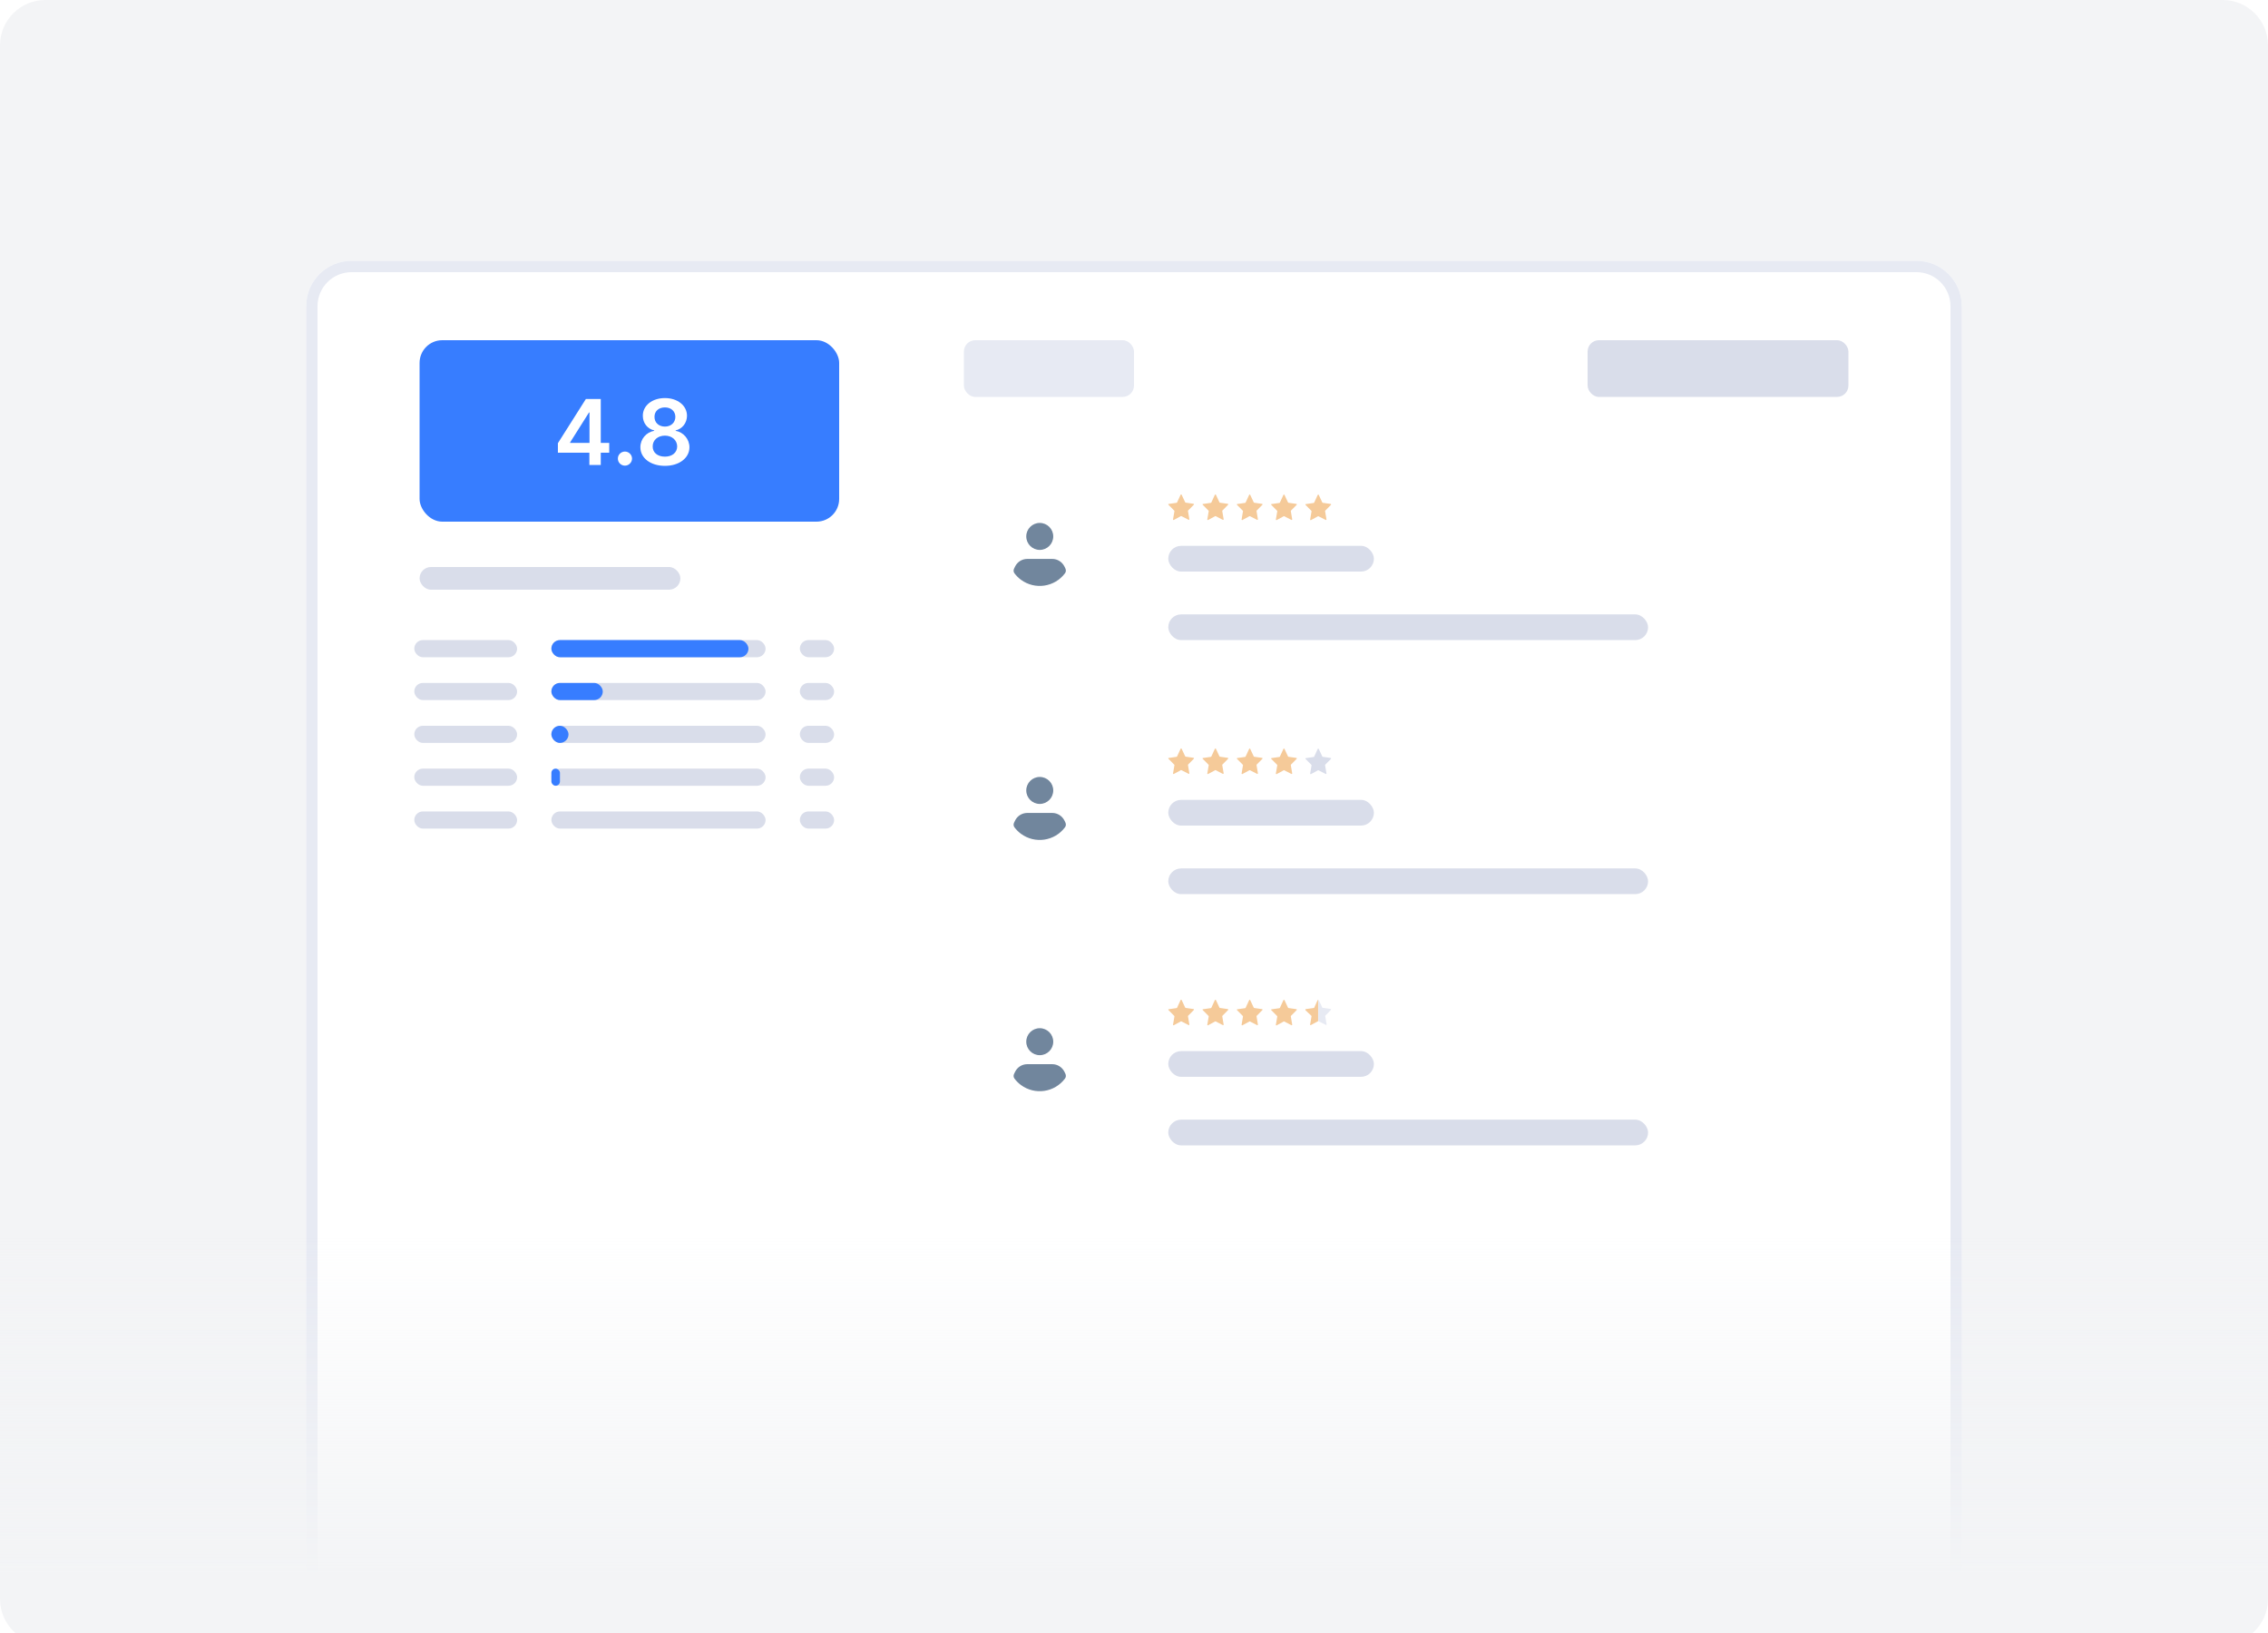 <svg width="200" height="144" viewBox="0 0 200 144" fill="none" xmlns="http://www.w3.org/2000/svg">
<g clip-path="url(#clip0)">
<path d="M196 0H4C1.791 0 0 1.791 0 4V140C0 142.209 1.791 144 4 144H196C198.209 144 200 142.209 200 140V4C200 1.791 198.209 0 196 0Z" fill="#F3F4F6"/>
<g filter="url(#filter0_d)">
<path d="M27 24C27 21.791 28.791 20 31 20H169C171.209 20 173 21.791 173 24V144H27V24Z" fill="white"/>
<path d="M31 20.5H169C170.933 20.5 172.5 22.067 172.5 24V143.5H27.5V24C27.5 22.067 29.067 20.5 31 20.5Z" stroke="#E7EAF3"/>
</g>
<rect x="37" y="30" width="37" height="16" rx="2" fill="#377DFF"/>
<path d="M49.197 39.92H51.973V41H52.978V39.92H53.723V39.054H52.978V35.182H51.666L49.197 39.082V39.92ZM51.984 39.054H50.277V39.008L51.939 36.375H51.984V39.054ZM55.111 41.062C55.446 41.062 55.733 40.784 55.736 40.438C55.733 40.097 55.446 39.818 55.111 39.818C54.765 39.818 54.483 40.097 54.486 40.438C54.483 40.784 54.765 41.062 55.111 41.062ZM58.636 41.08C59.895 41.08 60.795 40.386 60.798 39.44C60.795 38.713 60.258 38.105 59.582 37.992V37.952C60.17 37.821 60.579 37.293 60.582 36.662C60.579 35.767 59.755 35.102 58.636 35.102C57.508 35.102 56.684 35.764 56.687 36.662C56.684 37.293 57.088 37.821 57.687 37.952V37.992C57 38.105 56.468 38.713 56.471 39.44C56.468 40.386 57.366 41.08 58.636 41.08ZM58.636 40.267C57.977 40.267 57.551 39.903 57.556 39.367C57.551 38.81 58.008 38.415 58.636 38.415C59.255 38.415 59.71 38.812 59.716 39.367C59.71 39.903 59.287 40.267 58.636 40.267ZM58.636 37.617C58.096 37.617 57.71 37.267 57.716 36.761C57.71 36.261 58.085 35.926 58.636 35.926C59.179 35.926 59.551 36.261 59.556 36.761C59.551 37.27 59.167 37.617 58.636 37.617Z" fill="white"/>
<rect x="37" y="50" width="23" height="2" rx="1" fill="#D9DDEA"/>
<rect x="85" y="30" width="15" height="5" rx="1" fill="#E7EAF3"/>
<rect x="140" y="30" width="23" height="5" rx="1" fill="#D9DDEA"/>
<rect x="36.533" y="56.444" width="9.067" height="1.511" rx="0.756" fill="#D9DDEA"/>
<rect x="70.533" y="56.444" width="3.022" height="1.511" rx="0.756" fill="#D9DDEA"/>
<rect x="48.622" y="56.444" width="18.889" height="1.511" rx="0.756" fill="#D9DDEA"/>
<rect x="48.622" y="56.444" width="17.378" height="1.511" rx="0.756" fill="#377DFF"/>
<rect x="36.533" y="60.222" width="9.067" height="1.511" rx="0.756" fill="#D9DDEA"/>
<rect x="70.533" y="60.222" width="3.022" height="1.511" rx="0.756" fill="#D9DDEA"/>
<rect x="48.622" y="60.222" width="18.889" height="1.511" rx="0.756" fill="#D9DDEA"/>
<rect x="48.622" y="60.222" width="4.533" height="1.511" rx="0.756" fill="#377DFF"/>
<rect x="36.533" y="64" width="9.067" height="1.511" rx="0.756" fill="#D9DDEA"/>
<rect x="70.533" y="64" width="3.022" height="1.511" rx="0.756" fill="#D9DDEA"/>
<rect x="48.622" y="64" width="18.889" height="1.511" rx="0.756" fill="#D9DDEA"/>
<rect x="48.622" y="64" width="1.511" height="1.511" rx="0.756" fill="#377DFF"/>
<rect x="36.533" y="67.778" width="9.067" height="1.511" rx="0.756" fill="#D9DDEA"/>
<rect x="70.533" y="67.778" width="3.022" height="1.511" rx="0.756" fill="#D9DDEA"/>
<rect x="48.622" y="67.778" width="18.889" height="1.511" rx="0.756" fill="#D9DDEA"/>
<rect x="48.622" y="67.778" width="0.756" height="1.511" rx="0.378" fill="#377DFF"/>
<rect x="36.533" y="71.555" width="9.067" height="1.511" rx="0.756" fill="#D9DDEA"/>
<rect x="70.533" y="71.555" width="3.022" height="1.511" rx="0.756" fill="#D9DDEA"/>
<rect x="48.622" y="71.555" width="18.889" height="1.511" rx="0.756" fill="#D9DDEA"/>
<path d="M104.203 43.632L104.515 44.296C104.529 44.31 104.542 44.324 104.556 44.324L105.248 44.423C105.288 44.423 105.302 44.48 105.275 44.508L104.773 45.017C104.759 45.031 104.759 45.045 104.759 45.059L104.881 45.78C104.895 45.822 104.841 45.85 104.814 45.836L104.176 45.511C104.162 45.511 104.149 45.511 104.135 45.511L103.511 45.85C103.47 45.865 103.43 45.836 103.443 45.794L103.565 45.073C103.565 45.059 103.565 45.045 103.552 45.031L103.036 44.508C103.009 44.48 103.023 44.437 103.063 44.437L103.755 44.338C103.769 44.338 103.782 44.324 103.796 44.31L104.108 43.632C104.135 43.589 104.189 43.589 104.203 43.632Z" fill="#F5CA99"/>
<path d="M107.226 43.635L107.538 44.3C107.551 44.314 107.565 44.328 107.578 44.328L108.27 44.427C108.311 44.427 108.325 44.483 108.297 44.511L107.796 45.02C107.782 45.034 107.782 45.048 107.782 45.063L107.904 45.783C107.918 45.826 107.863 45.854 107.836 45.84L107.199 45.515C107.185 45.515 107.171 45.515 107.158 45.515L106.534 45.854C106.493 45.868 106.452 45.84 106.466 45.797L106.588 45.077C106.588 45.063 106.588 45.048 106.575 45.034L106.059 44.511C106.032 44.483 106.045 44.441 106.086 44.441L106.778 44.342C106.792 44.342 106.805 44.328 106.819 44.314L107.131 43.635C107.158 43.593 107.212 43.593 107.226 43.635Z" fill="#F5CA99"/>
<path d="M110.249 43.639L110.561 44.303C110.574 44.317 110.588 44.331 110.601 44.331L111.293 44.43C111.334 44.43 111.348 44.487 111.32 44.515L110.818 45.024C110.805 45.038 110.805 45.052 110.805 45.066L110.927 45.787C110.941 45.829 110.886 45.858 110.859 45.843L110.222 45.518C110.208 45.518 110.194 45.518 110.181 45.518L109.557 45.858C109.516 45.872 109.475 45.843 109.489 45.801L109.611 45.08C109.611 45.066 109.611 45.052 109.598 45.038L109.082 44.515C109.055 44.487 109.068 44.444 109.109 44.444L109.801 44.345C109.815 44.345 109.828 44.331 109.842 44.317L110.154 43.639C110.181 43.596 110.235 43.596 110.249 43.639Z" fill="#F5CA99"/>
<path d="M113.271 43.642L113.583 44.307C113.597 44.321 113.611 44.335 113.624 44.335L114.316 44.434C114.357 44.434 114.37 44.49 114.343 44.519L113.841 45.027C113.828 45.041 113.828 45.056 113.828 45.07L113.95 45.79C113.963 45.833 113.909 45.861 113.882 45.847L113.244 45.522C113.231 45.522 113.217 45.522 113.204 45.522L112.58 45.861C112.539 45.875 112.498 45.847 112.512 45.804L112.634 45.084C112.634 45.07 112.634 45.056 112.62 45.041L112.105 44.519C112.078 44.49 112.091 44.448 112.132 44.448L112.824 44.349C112.837 44.349 112.851 44.335 112.864 44.321L113.176 43.642C113.204 43.6 113.258 43.6 113.271 43.642Z" fill="#F5CA99"/>
<path d="M116.294 43.646L116.606 44.31C116.62 44.324 116.633 44.338 116.647 44.338L117.339 44.437C117.379 44.437 117.393 44.494 117.366 44.522L116.864 45.031C116.85 45.045 116.85 45.059 116.85 45.073L116.972 45.794C116.986 45.836 116.932 45.864 116.905 45.85L116.267 45.525C116.253 45.525 116.24 45.525 116.226 45.525L115.602 45.864C115.562 45.879 115.521 45.85 115.534 45.808L115.656 45.087C115.656 45.073 115.656 45.059 115.643 45.045L115.127 44.522C115.1 44.494 115.114 44.451 115.155 44.451L115.846 44.352C115.86 44.352 115.874 44.338 115.887 44.324L116.199 43.646C116.226 43.603 116.281 43.603 116.294 43.646Z" fill="#F5CA99"/>
<rect x="103.022" y="48.133" width="18.133" height="2.267" rx="1.133" fill="#D9DDEA"/>
<rect x="103.022" y="54.178" width="42.311" height="2.267" rx="1.133" fill="#D9DDEA"/>
<g filter="url(#filter1_d)">
<rect x="87.156" y="44.356" width="9.067" height="9.067" rx="4.533" fill="white"/>
</g>
<path d="M91.689 48.492C92.346 48.492 92.879 47.959 92.879 47.302C92.879 46.645 92.346 46.112 91.689 46.112C91.032 46.112 90.499 46.645 90.499 47.302C90.499 47.959 91.032 48.492 91.689 48.492Z" fill="#71869D"/>
<path d="M93.921 50.544C93.003 51.779 91.264 52.034 90.028 51.122C89.807 50.957 89.615 50.765 89.45 50.544C89.371 50.425 89.36 50.272 89.422 50.147L89.507 49.971C89.705 49.552 90.125 49.286 90.589 49.286H92.794C93.247 49.286 93.661 49.546 93.865 49.954L93.955 50.141C94.012 50.272 94.006 50.425 93.921 50.544Z" fill="#71869D"/>
<path d="M104.203 66.032L104.515 66.696C104.529 66.71 104.542 66.724 104.556 66.724L105.248 66.823C105.288 66.823 105.302 66.88 105.275 66.908L104.773 67.417C104.759 67.431 104.759 67.445 104.759 67.459L104.881 68.18C104.895 68.222 104.841 68.25 104.814 68.236L104.176 67.911C104.162 67.911 104.149 67.911 104.135 67.911L103.511 68.25C103.47 68.265 103.43 68.236 103.443 68.194L103.565 67.473C103.565 67.459 103.565 67.445 103.552 67.431L103.036 66.908C103.009 66.88 103.023 66.837 103.063 66.837L103.755 66.738C103.769 66.738 103.782 66.724 103.796 66.71L104.108 66.032C104.135 65.989 104.189 65.989 104.203 66.032Z" fill="#F5CA99"/>
<path d="M107.226 66.035L107.538 66.7C107.551 66.714 107.565 66.728 107.578 66.728L108.27 66.827C108.311 66.827 108.325 66.883 108.297 66.912L107.796 67.42C107.782 67.434 107.782 67.448 107.782 67.463L107.904 68.183C107.918 68.226 107.863 68.254 107.836 68.24L107.199 67.915C107.185 67.915 107.171 67.915 107.158 67.915L106.534 68.254C106.493 68.268 106.452 68.24 106.466 68.198L106.588 67.477C106.588 67.463 106.588 67.448 106.575 67.434L106.059 66.912C106.032 66.883 106.045 66.841 106.086 66.841L106.778 66.742C106.792 66.742 106.805 66.728 106.819 66.714L107.131 66.035C107.158 65.993 107.212 65.993 107.226 66.035Z" fill="#F5CA99"/>
<path d="M110.249 66.039L110.561 66.703C110.574 66.717 110.588 66.731 110.601 66.731L111.293 66.83C111.334 66.83 111.348 66.887 111.32 66.915L110.818 67.424C110.805 67.438 110.805 67.452 110.805 67.466L110.927 68.187C110.941 68.229 110.886 68.257 110.859 68.243L110.222 67.918C110.208 67.918 110.194 67.918 110.181 67.918L109.557 68.257C109.516 68.272 109.475 68.243 109.489 68.201L109.611 67.48C109.611 67.466 109.611 67.452 109.598 67.438L109.082 66.915C109.055 66.887 109.068 66.844 109.109 66.844L109.801 66.745C109.815 66.745 109.828 66.731 109.842 66.717L110.154 66.039C110.181 65.996 110.235 65.996 110.249 66.039Z" fill="#F5CA99"/>
<path d="M113.271 66.042L113.583 66.707C113.597 66.721 113.611 66.735 113.624 66.735L114.316 66.834C114.357 66.834 114.37 66.89 114.343 66.918L113.841 67.427C113.828 67.441 113.828 67.456 113.828 67.47L113.95 68.19C113.963 68.233 113.909 68.261 113.882 68.247L113.244 67.922C113.231 67.922 113.217 67.922 113.204 67.922L112.58 68.261C112.539 68.275 112.498 68.247 112.512 68.204L112.634 67.484C112.634 67.47 112.634 67.456 112.62 67.441L112.105 66.918C112.078 66.89 112.091 66.848 112.132 66.848L112.824 66.749C112.837 66.749 112.851 66.735 112.864 66.721L113.176 66.042C113.204 66 113.258 66 113.271 66.042Z" fill="#F5CA99"/>
<path d="M116.294 66.046L116.606 66.71C116.62 66.724 116.633 66.738 116.647 66.738L117.339 66.837C117.379 66.837 117.393 66.894 117.366 66.922L116.864 67.431C116.85 67.445 116.85 67.459 116.85 67.473L116.972 68.194C116.986 68.236 116.932 68.264 116.905 68.25L116.267 67.925C116.253 67.925 116.24 67.925 116.226 67.925L115.602 68.264C115.562 68.279 115.521 68.25 115.534 68.208L115.656 67.487C115.656 67.473 115.656 67.459 115.643 67.445L115.127 66.922C115.1 66.894 115.114 66.851 115.155 66.851L115.846 66.752C115.86 66.752 115.874 66.738 115.887 66.724L116.199 66.046C116.226 66.004 116.281 66.004 116.294 66.046Z" fill="#D9DDEA"/>
<rect x="103.022" y="70.533" width="18.133" height="2.267" rx="1.133" fill="#D9DDEA"/>
<rect x="103.022" y="76.578" width="42.311" height="2.267" rx="1.133" fill="#D9DDEA"/>
<g filter="url(#filter2_d)">
<rect x="87.156" y="66.756" width="9.067" height="9.067" rx="4.533" fill="white"/>
</g>
<path d="M91.689 70.892C92.346 70.892 92.879 70.359 92.879 69.702C92.879 69.045 92.346 68.512 91.689 68.512C91.032 68.512 90.499 69.045 90.499 69.702C90.499 70.359 91.032 70.892 91.689 70.892Z" fill="#71869D"/>
<path d="M93.921 72.944C93.003 74.179 91.264 74.434 90.028 73.522C89.807 73.357 89.615 73.165 89.45 72.944C89.371 72.825 89.36 72.672 89.422 72.547L89.507 72.371C89.705 71.952 90.125 71.686 90.589 71.686H92.794C93.247 71.686 93.661 71.946 93.865 72.354L93.955 72.541C94.012 72.672 94.006 72.825 93.921 72.944Z" fill="#71869D"/>
<path d="M104.203 88.187L104.515 88.852C104.529 88.866 104.542 88.88 104.556 88.88L105.248 88.979C105.288 88.979 105.302 89.035 105.275 89.064L104.773 89.572C104.759 89.586 104.759 89.6 104.759 89.615L104.881 90.335C104.895 90.378 104.841 90.406 104.814 90.392L104.176 90.067C104.162 90.067 104.149 90.067 104.135 90.067L103.511 90.406C103.47 90.42 103.43 90.392 103.443 90.35L103.565 89.629C103.565 89.615 103.565 89.6 103.552 89.586L103.036 89.064C103.009 89.035 103.023 88.993 103.063 88.993L103.755 88.894C103.769 88.894 103.782 88.88 103.796 88.866L104.108 88.187C104.135 88.145 104.189 88.145 104.203 88.187Z" fill="#F5CA99"/>
<path d="M107.226 88.191L107.538 88.855C107.551 88.869 107.565 88.883 107.578 88.883L108.27 88.982C108.311 88.982 108.325 89.039 108.297 89.067L107.796 89.576C107.782 89.59 107.782 89.604 107.782 89.618L107.904 90.339C107.918 90.381 107.863 90.409 107.836 90.395L107.199 90.07C107.185 90.07 107.171 90.07 107.158 90.07L106.534 90.409C106.493 90.424 106.452 90.395 106.466 90.353L106.588 89.632C106.588 89.618 106.588 89.604 106.575 89.59L106.059 89.067C106.032 89.039 106.045 88.996 106.086 88.996L106.778 88.897C106.792 88.897 106.805 88.883 106.819 88.869L107.131 88.191C107.158 88.148 107.212 88.148 107.226 88.191Z" fill="#F5CA99"/>
<path d="M110.249 88.194L110.561 88.859C110.574 88.873 110.588 88.887 110.601 88.887L111.293 88.986C111.334 88.986 111.348 89.042 111.32 89.07L110.818 89.579C110.805 89.593 110.805 89.608 110.805 89.622L110.927 90.342C110.941 90.385 110.886 90.413 110.859 90.399L110.222 90.074C110.208 90.074 110.194 90.074 110.181 90.074L109.557 90.413C109.516 90.427 109.475 90.399 109.489 90.356L109.611 89.636C109.611 89.622 109.611 89.608 109.598 89.593L109.082 89.07C109.055 89.042 109.068 89 109.109 89L109.801 88.901C109.815 88.901 109.828 88.887 109.842 88.873L110.154 88.194C110.181 88.152 110.235 88.152 110.249 88.194Z" fill="#F5CA99"/>
<path d="M113.271 88.198L113.583 88.862C113.597 88.876 113.611 88.89 113.624 88.89L114.316 88.989C114.357 88.989 114.37 89.046 114.343 89.074L113.841 89.583C113.828 89.597 113.828 89.611 113.828 89.625L113.95 90.346C113.963 90.388 113.909 90.417 113.882 90.402L113.244 90.077C113.231 90.077 113.217 90.077 113.204 90.077L112.58 90.417C112.539 90.431 112.498 90.402 112.512 90.36L112.634 89.639C112.634 89.625 112.634 89.611 112.62 89.597L112.105 89.074C112.078 89.046 112.091 89.003 112.132 89.003L112.824 88.904C112.837 88.904 112.851 88.89 112.864 88.876L113.176 88.198C113.204 88.156 113.258 88.156 113.271 88.198Z" fill="#F5CA99"/>
<g clip-path="url(#clip1)">
<path d="M117.364 89.055C117.391 89.027 117.378 88.971 117.337 88.971L116.645 88.873C116.631 88.873 116.618 88.873 116.604 88.845L116.292 88.185C116.278 88.171 116.265 88.171 116.251 88.171V90.053C116.251 90.053 116.265 90.053 116.278 90.053L116.916 90.376C116.943 90.39 116.998 90.362 116.984 90.319L116.862 89.603C116.862 89.589 116.862 89.575 116.876 89.561L117.364 89.055Z" fill="#E7EAF3"/>
<path d="M116.251 88.171C116.224 88.171 116.21 88.185 116.197 88.185L115.885 88.873C115.871 88.873 115.857 88.887 115.844 88.887L115.152 88.985C115.111 88.985 115.097 89.055 115.124 89.084L115.64 89.575C115.654 89.589 115.654 89.617 115.654 89.617L115.532 90.334C115.518 90.39 115.559 90.418 115.6 90.39L116.224 90.053H116.237V88.171H116.251Z" fill="#F5CA99"/>
</g>
<rect x="103.022" y="92.689" width="18.133" height="2.267" rx="1.133" fill="#D9DDEA"/>
<rect x="103.022" y="98.733" width="42.311" height="2.267" rx="1.133" fill="#D9DDEA"/>
<g filter="url(#filter3_d)">
<rect x="87.156" y="88.911" width="9.067" height="9.067" rx="4.533" fill="white"/>
</g>
<path d="M91.689 93.048C92.346 93.048 92.879 92.515 92.879 91.858C92.879 91.201 92.346 90.668 91.689 90.668C91.032 90.668 90.499 91.201 90.499 91.858C90.499 92.515 91.032 93.048 91.689 93.048Z" fill="#71869D"/>
<path d="M93.921 95.099C93.003 96.335 91.264 96.59 90.028 95.677C89.807 95.513 89.615 95.32 89.45 95.099C89.371 94.98 89.36 94.827 89.422 94.703L89.507 94.527C89.705 94.108 90.125 93.841 90.589 93.841H92.794C93.247 93.841 93.661 94.102 93.865 94.51L93.955 94.697C94.012 94.827 94.006 94.98 93.921 95.099Z" fill="#71869D"/>
<path d="M0 105H200V141C200 143.209 198.209 145 196 145H4C1.791 145 0 143.209 0 141V105Z" fill="url(#paint0_linear)"/>
</g>
<defs>
<filter id="filter0_d" x="22" y="18" width="156" height="134" filterUnits="userSpaceOnUse" color-interpolation-filters="sRGB">
<feFlood flood-opacity="0" result="BackgroundImageFix"/>
<feColorMatrix in="SourceAlpha" type="matrix" values="0 0 0 0 0 0 0 0 0 0 0 0 0 0 0 0 0 0 127 0"/>
<feOffset dy="3"/>
<feGaussianBlur stdDeviation="2.5"/>
<feColorMatrix type="matrix" values="0 0 0 0 0.549 0 0 0 0 0.596 0 0 0 0 0.643 0 0 0 0.125 0"/>
<feBlend mode="normal" in2="BackgroundImageFix" result="effect1_dropShadow"/>
<feBlend mode="normal" in="SourceGraphic" in2="effect1_dropShadow" result="shape"/>
</filter>
<filter id="filter1_d" x="85.156" y="43.356" width="13.067" height="13.067" filterUnits="userSpaceOnUse" color-interpolation-filters="sRGB">
<feFlood flood-opacity="0" result="BackgroundImageFix"/>
<feColorMatrix in="SourceAlpha" type="matrix" values="0 0 0 0 0 0 0 0 0 0 0 0 0 0 0 0 0 0 127 0"/>
<feOffset dy="1"/>
<feGaussianBlur stdDeviation="1"/>
<feColorMatrix type="matrix" values="0 0 0 0 0.549 0 0 0 0 0.596 0 0 0 0 0.643 0 0 0 0.18 0"/>
<feBlend mode="normal" in2="BackgroundImageFix" result="effect1_dropShadow"/>
<feBlend mode="normal" in="SourceGraphic" in2="effect1_dropShadow" result="shape"/>
</filter>
<filter id="filter2_d" x="85.156" y="65.756" width="13.067" height="13.067" filterUnits="userSpaceOnUse" color-interpolation-filters="sRGB">
<feFlood flood-opacity="0" result="BackgroundImageFix"/>
<feColorMatrix in="SourceAlpha" type="matrix" values="0 0 0 0 0 0 0 0 0 0 0 0 0 0 0 0 0 0 127 0"/>
<feOffset dy="1"/>
<feGaussianBlur stdDeviation="1"/>
<feColorMatrix type="matrix" values="0 0 0 0 0.549 0 0 0 0 0.596 0 0 0 0 0.643 0 0 0 0.18 0"/>
<feBlend mode="normal" in2="BackgroundImageFix" result="effect1_dropShadow"/>
<feBlend mode="normal" in="SourceGraphic" in2="effect1_dropShadow" result="shape"/>
</filter>
<filter id="filter3_d" x="85.156" y="87.911" width="13.067" height="13.067" filterUnits="userSpaceOnUse" color-interpolation-filters="sRGB">
<feFlood flood-opacity="0" result="BackgroundImageFix"/>
<feColorMatrix in="SourceAlpha" type="matrix" values="0 0 0 0 0 0 0 0 0 0 0 0 0 0 0 0 0 0 127 0"/>
<feOffset dy="1"/>
<feGaussianBlur stdDeviation="1"/>
<feColorMatrix type="matrix" values="0 0 0 0 0.549 0 0 0 0 0.596 0 0 0 0 0.643 0 0 0 0.18 0"/>
<feBlend mode="normal" in2="BackgroundImageFix" result="effect1_dropShadow"/>
<feBlend mode="normal" in="SourceGraphic" in2="effect1_dropShadow" result="shape"/>
</filter>
<linearGradient id="paint0_linear" x1="100" y1="155" x2="100" y2="93.5" gradientUnits="userSpaceOnUse">
<stop offset="0.256" stop-color="#F3F4F6"/>
<stop offset="0.749" stop-color="#F3F4F6" stop-opacity="0"/>
</linearGradient>
<clipPath id="clip0">
<rect width="200" height="144" fill="white"/>
</clipPath>
<clipPath id="clip1">
<rect width="2.267" height="2.252" fill="white" transform="translate(115.111 88.171)"/>
</clipPath>
</defs>
</svg>
